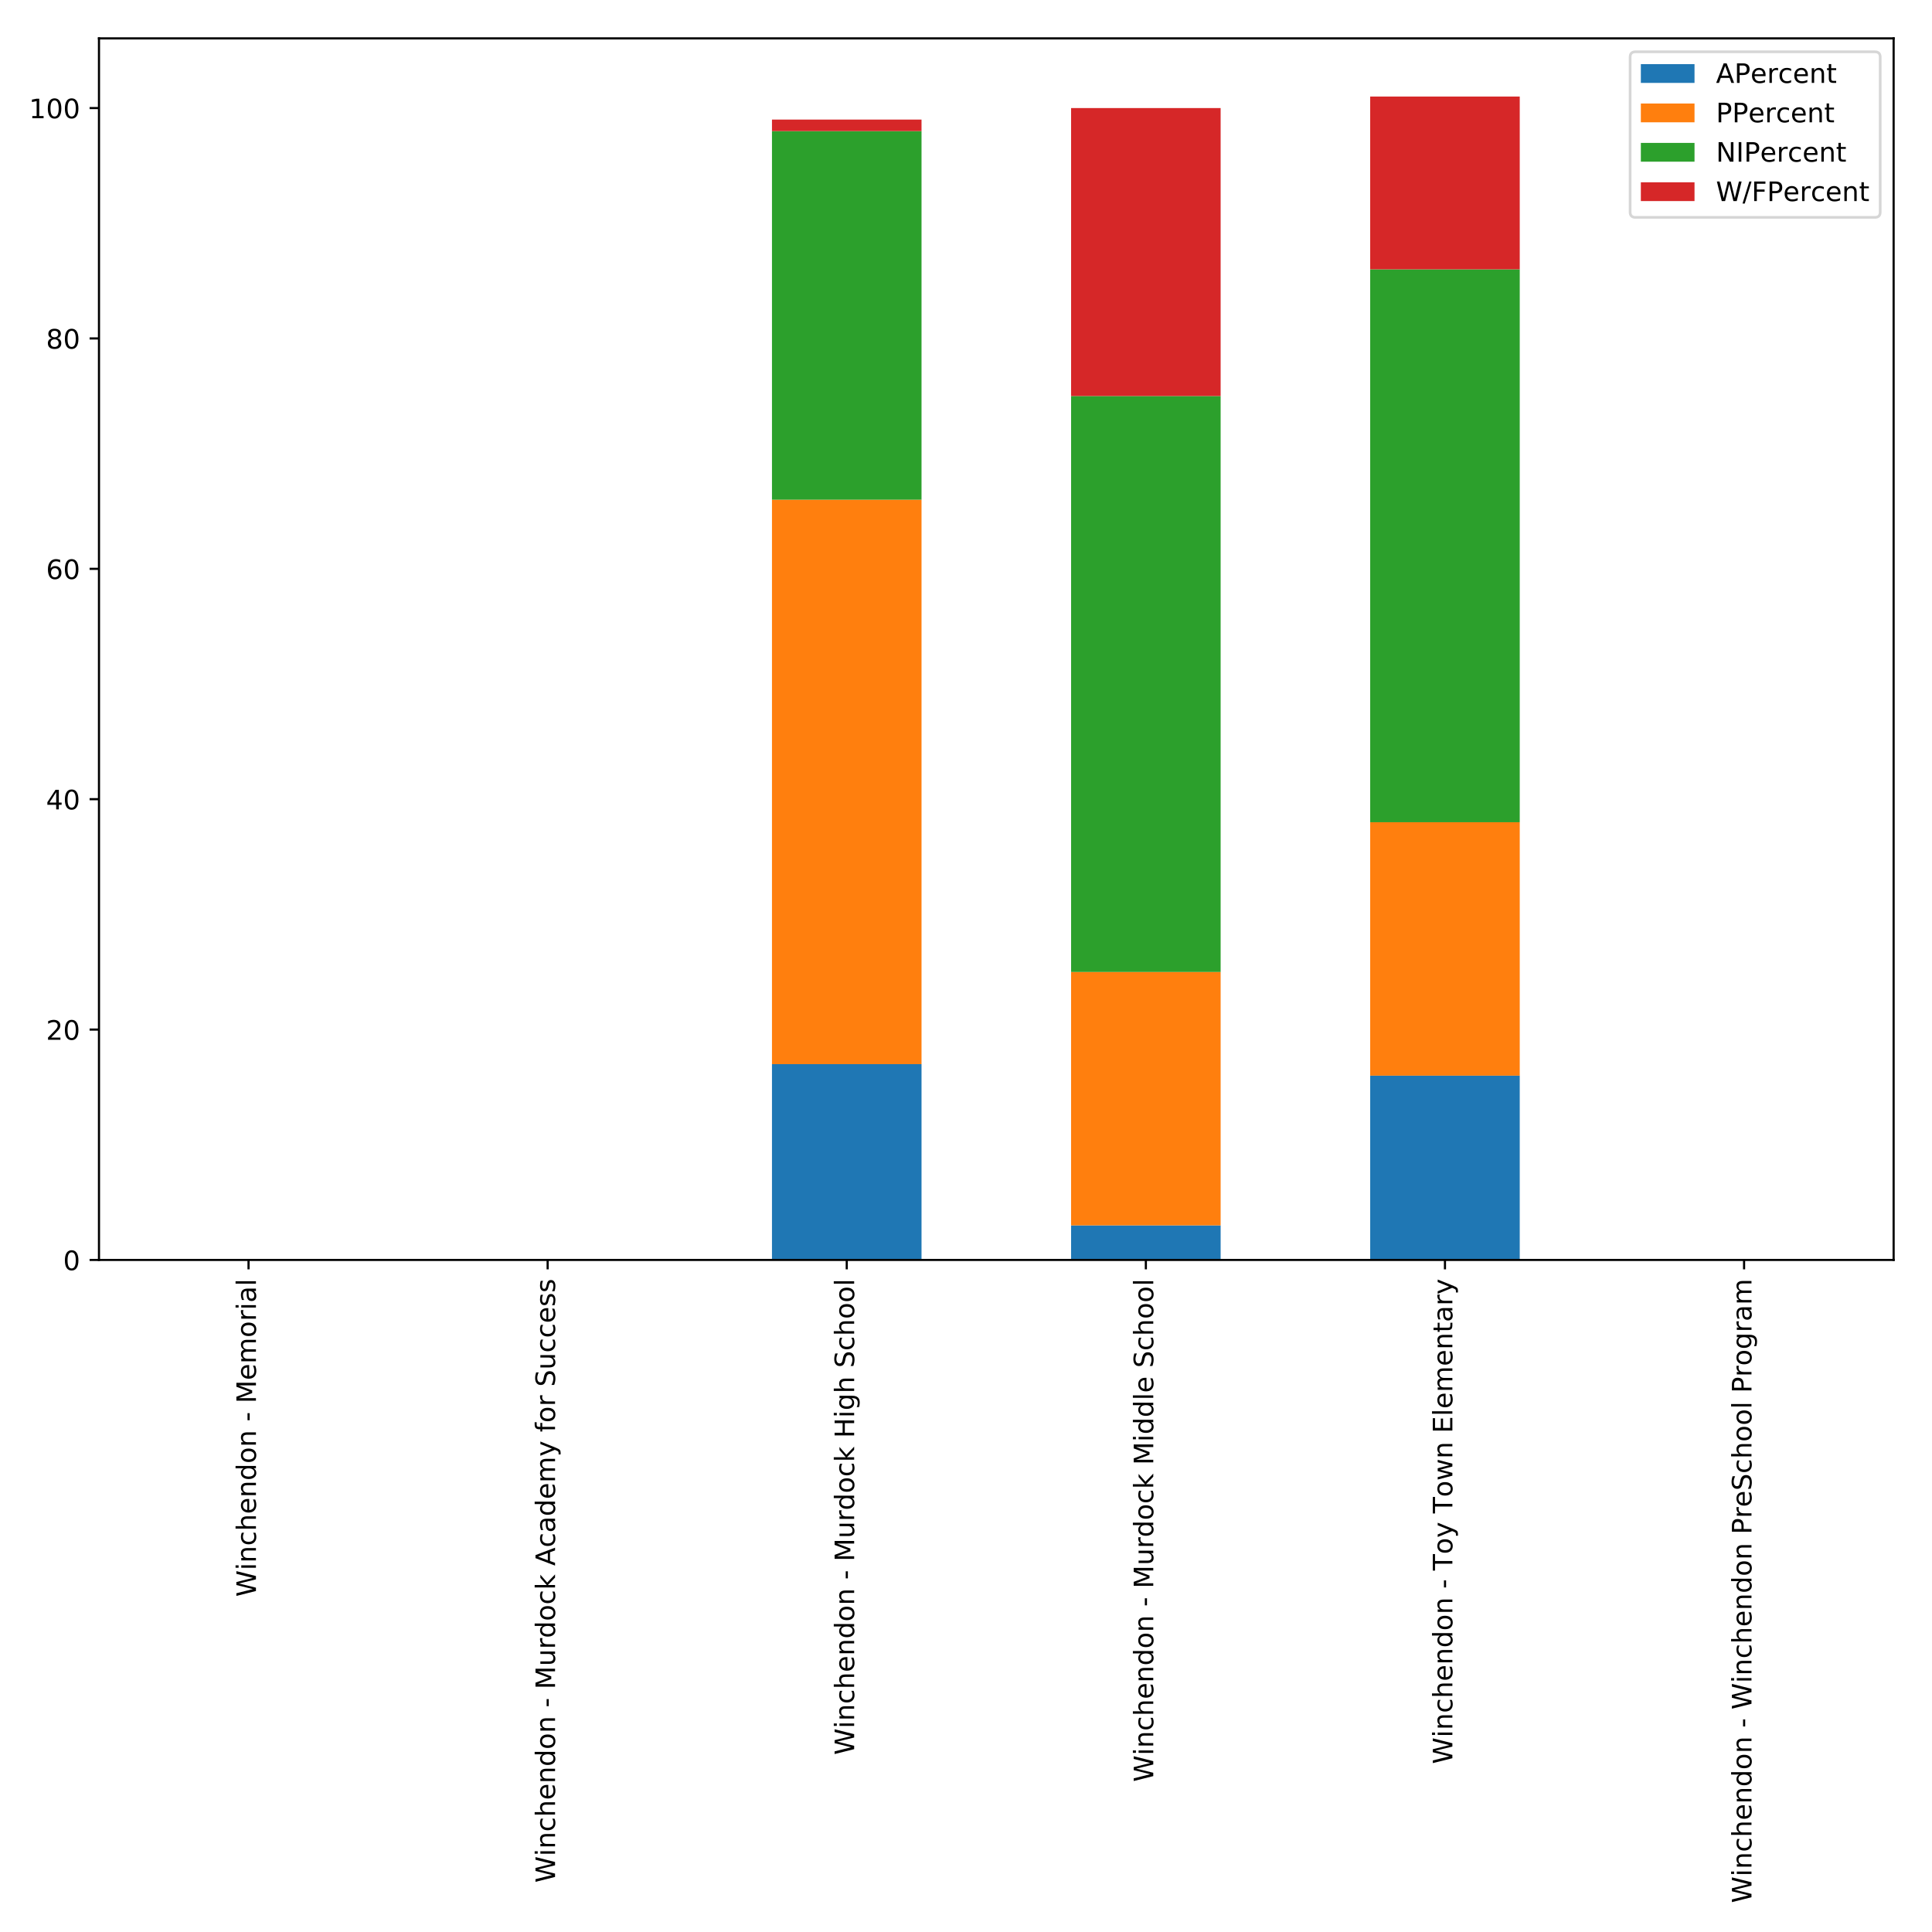 <?xml version="1.0" encoding="utf-8" standalone="no"?>
<!DOCTYPE svg PUBLIC "-//W3C//DTD SVG 1.1//EN"
  "http://www.w3.org/Graphics/SVG/1.1/DTD/svg11.dtd">
<!-- Created with matplotlib (http://matplotlib.org/) -->
<svg height="720pt" version="1.1" viewBox="0 0 720 720" width="720pt" xmlns="http://www.w3.org/2000/svg" xmlns:xlink="http://www.w3.org/1999/xlink">
 <defs>
  <style type="text/css">
*{stroke-linecap:butt;stroke-linejoin:round;}
  </style>
 </defs>
 <g id="figure_1">
  <g id="patch_1">
   <path d="M 0 720 
L 720 720 
L 720 0 
L 0 0 
z
" style="fill:#ffffff;"/>
  </g>
  <g id="axes_1">
   <g id="patch_2">
    <path d="M 36.888 469.545 
L 705.7 469.545 
L 705.7 14.3 
L 36.888 14.3 
z
" style="fill:#ffffff;"/>
   </g>
   <g id="patch_3">
    <path clip-path="url(#p4065efbb18)" d="M 64.755 469.545 
L 120.489 469.545 
L 120.489 469.545 
L 64.755 469.545 
z
" style="fill:#1f77b4;"/>
   </g>
   <g id="patch_4">
    <path clip-path="url(#p4065efbb18)" d="M 176.223 469.545 
L 231.958 469.545 
L 231.958 469.545 
L 176.223 469.545 
z
" style="fill:#1f77b4;"/>
   </g>
   <g id="patch_5">
    <path clip-path="url(#p4065efbb18)" d="M 287.692 469.545 
L 343.427 469.545 
L 343.427 396.569 
L 287.692 396.569 
z
" style="fill:#1f77b4;"/>
   </g>
   <g id="patch_6">
    <path clip-path="url(#p4065efbb18)" d="M 399.161 469.545 
L 454.895 469.545 
L 454.895 456.667 
L 399.161 456.667 
z
" style="fill:#1f77b4;"/>
   </g>
   <g id="patch_7">
    <path clip-path="url(#p4065efbb18)" d="M 510.63 469.545 
L 566.364 469.545 
L 566.364 400.861 
L 510.63 400.861 
z
" style="fill:#1f77b4;"/>
   </g>
   <g id="patch_8">
    <path clip-path="url(#p4065efbb18)" d="M 622.098 469.545 
L 677.833 469.545 
L 677.833 469.545 
L 622.098 469.545 
z
" style="fill:#1f77b4;"/>
   </g>
   <g id="patch_9">
    <path clip-path="url(#p4065efbb18)" d="M 64.755 469.545 
L 120.489 469.545 
L 120.489 469.545 
L 64.755 469.545 
z
" style="fill:#ff7f0e;"/>
   </g>
   <g id="patch_10">
    <path clip-path="url(#p4065efbb18)" d="M 176.223 469.545 
L 231.958 469.545 
L 231.958 469.545 
L 176.223 469.545 
z
" style="fill:#ff7f0e;"/>
   </g>
   <g id="patch_11">
    <path clip-path="url(#p4065efbb18)" d="M 287.692 396.569 
L 343.427 396.569 
L 343.427 186.224 
L 287.692 186.224 
z
" style="fill:#ff7f0e;"/>
   </g>
   <g id="patch_12">
    <path clip-path="url(#p4065efbb18)" d="M 399.161 456.667 
L 454.895 456.667 
L 454.895 362.227 
L 399.161 362.227 
z
" style="fill:#ff7f0e;"/>
   </g>
   <g id="patch_13">
    <path clip-path="url(#p4065efbb18)" d="M 510.63 400.861 
L 566.364 400.861 
L 566.364 306.421 
L 510.63 306.421 
z
" style="fill:#ff7f0e;"/>
   </g>
   <g id="patch_14">
    <path clip-path="url(#p4065efbb18)" d="M 622.098 469.545 
L 677.833 469.545 
L 677.833 469.545 
L 622.098 469.545 
z
" style="fill:#ff7f0e;"/>
   </g>
   <g id="patch_15">
    <path clip-path="url(#p4065efbb18)" d="M 64.755 469.545 
L 120.489 469.545 
L 120.489 469.545 
L 64.755 469.545 
z
" style="fill:#2ca02c;"/>
   </g>
   <g id="patch_16">
    <path clip-path="url(#p4065efbb18)" d="M 176.223 469.545 
L 231.958 469.545 
L 231.958 469.545 
L 176.223 469.545 
z
" style="fill:#2ca02c;"/>
   </g>
   <g id="patch_17">
    <path clip-path="url(#p4065efbb18)" d="M 287.692 186.224 
L 343.427 186.224 
L 343.427 48.857 
L 287.692 48.857 
z
" style="fill:#2ca02c;"/>
   </g>
   <g id="patch_18">
    <path clip-path="url(#p4065efbb18)" d="M 399.161 362.227 
L 454.895 362.227 
L 454.895 147.59 
L 399.161 147.59 
z
" style="fill:#2ca02c;"/>
   </g>
   <g id="patch_19">
    <path clip-path="url(#p4065efbb18)" d="M 510.63 306.421 
L 566.364 306.421 
L 566.364 100.369 
L 510.63 100.369 
z
" style="fill:#2ca02c;"/>
   </g>
   <g id="patch_20">
    <path clip-path="url(#p4065efbb18)" d="M 622.098 469.545 
L 677.833 469.545 
L 677.833 469.545 
L 622.098 469.545 
z
" style="fill:#2ca02c;"/>
   </g>
   <g id="patch_21">
    <path clip-path="url(#p4065efbb18)" d="M 64.755 469.545 
L 120.489 469.545 
L 120.489 469.545 
L 64.755 469.545 
z
" style="fill:#d62728;"/>
   </g>
   <g id="patch_22">
    <path clip-path="url(#p4065efbb18)" d="M 176.223 469.545 
L 231.958 469.545 
L 231.958 469.545 
L 176.223 469.545 
z
" style="fill:#d62728;"/>
   </g>
   <g id="patch_23">
    <path clip-path="url(#p4065efbb18)" d="M 287.692 48.857 
L 343.427 48.857 
L 343.427 44.564 
L 287.692 44.564 
z
" style="fill:#d62728;"/>
   </g>
   <g id="patch_24">
    <path clip-path="url(#p4065efbb18)" d="M 399.161 147.59 
L 454.895 147.59 
L 454.895 40.271 
L 399.161 40.271 
z
" style="fill:#d62728;"/>
   </g>
   <g id="patch_25">
    <path clip-path="url(#p4065efbb18)" d="M 510.63 100.369 
L 566.364 100.369 
L 566.364 35.978 
L 510.63 35.978 
z
" style="fill:#d62728;"/>
   </g>
   <g id="patch_26">
    <path clip-path="url(#p4065efbb18)" d="M 622.098 469.545 
L 677.833 469.545 
L 677.833 469.545 
L 622.098 469.545 
z
" style="fill:#d62728;"/>
   </g>
   <g id="matplotlib.axis_1">
    <g id="xtick_1">
     <g id="line2d_1">
      <defs>
       <path d="M 0 0 
L 0 3.5 
" id="mc0d54319b0" style="stroke:#000000;stroke-width:0.8;"/>
      </defs>
      <g>
       <use style="stroke:#000000;stroke-width:0.8;" x="92.622" xlink:href="#mc0d54319b0" y="469.545"/>
      </g>
     </g>
     <g id="text_1">
      <!-- Winchendon - Memorial -->
      <defs>
       <path d="M 3.328 72.906 
L 13.281 72.906 
L 28.609 11.281 
L 43.891 72.906 
L 54.984 72.906 
L 70.312 11.281 
L 85.594 72.906 
L 95.609 72.906 
L 77.297 0 
L 64.891 0 
L 49.516 63.281 
L 33.984 0 
L 21.578 0 
z
" id="DejaVuSans-57"/>
       <path d="M 9.422 54.688 
L 18.406 54.688 
L 18.406 0 
L 9.422 0 
z
M 9.422 75.984 
L 18.406 75.984 
L 18.406 64.594 
L 9.422 64.594 
z
" id="DejaVuSans-69"/>
       <path d="M 54.891 33.016 
L 54.891 0 
L 45.906 0 
L 45.906 32.719 
Q 45.906 40.484 42.875 44.328 
Q 39.844 48.188 33.797 48.188 
Q 26.516 48.188 22.312 43.547 
Q 18.109 38.922 18.109 30.906 
L 18.109 0 
L 9.078 0 
L 9.078 54.688 
L 18.109 54.688 
L 18.109 46.188 
Q 21.344 51.125 25.703 53.562 
Q 30.078 56 35.797 56 
Q 45.219 56 50.047 50.172 
Q 54.891 44.344 54.891 33.016 
z
" id="DejaVuSans-6e"/>
       <path d="M 48.781 52.594 
L 48.781 44.188 
Q 44.969 46.297 41.141 47.344 
Q 37.312 48.391 33.406 48.391 
Q 24.656 48.391 19.812 42.844 
Q 14.984 37.312 14.984 27.297 
Q 14.984 17.281 19.812 11.734 
Q 24.656 6.203 33.406 6.203 
Q 37.312 6.203 41.141 7.25 
Q 44.969 8.297 48.781 10.406 
L 48.781 2.094 
Q 45.016 0.344 40.984 -0.531 
Q 36.969 -1.422 32.422 -1.422 
Q 20.062 -1.422 12.781 6.344 
Q 5.516 14.109 5.516 27.297 
Q 5.516 40.672 12.859 48.328 
Q 20.219 56 33.016 56 
Q 37.156 56 41.109 55.141 
Q 45.062 54.297 48.781 52.594 
z
" id="DejaVuSans-63"/>
       <path d="M 54.891 33.016 
L 54.891 0 
L 45.906 0 
L 45.906 32.719 
Q 45.906 40.484 42.875 44.328 
Q 39.844 48.188 33.797 48.188 
Q 26.516 48.188 22.312 43.547 
Q 18.109 38.922 18.109 30.906 
L 18.109 0 
L 9.078 0 
L 9.078 75.984 
L 18.109 75.984 
L 18.109 46.188 
Q 21.344 51.125 25.703 53.562 
Q 30.078 56 35.797 56 
Q 45.219 56 50.047 50.172 
Q 54.891 44.344 54.891 33.016 
z
" id="DejaVuSans-68"/>
       <path d="M 56.203 29.594 
L 56.203 25.203 
L 14.891 25.203 
Q 15.484 15.922 20.484 11.062 
Q 25.484 6.203 34.422 6.203 
Q 39.594 6.203 44.453 7.469 
Q 49.312 8.734 54.109 11.281 
L 54.109 2.781 
Q 49.266 0.734 44.188 -0.344 
Q 39.109 -1.422 33.891 -1.422 
Q 20.797 -1.422 13.156 6.188 
Q 5.516 13.812 5.516 26.812 
Q 5.516 40.234 12.766 48.109 
Q 20.016 56 32.328 56 
Q 43.359 56 49.781 48.891 
Q 56.203 41.797 56.203 29.594 
z
M 47.219 32.234 
Q 47.125 39.594 43.094 43.984 
Q 39.062 48.391 32.422 48.391 
Q 24.906 48.391 20.391 44.141 
Q 15.875 39.891 15.188 32.172 
z
" id="DejaVuSans-65"/>
       <path d="M 45.406 46.391 
L 45.406 75.984 
L 54.391 75.984 
L 54.391 0 
L 45.406 0 
L 45.406 8.203 
Q 42.578 3.328 38.25 0.953 
Q 33.938 -1.422 27.875 -1.422 
Q 17.969 -1.422 11.734 6.484 
Q 5.516 14.406 5.516 27.297 
Q 5.516 40.188 11.734 48.094 
Q 17.969 56 27.875 56 
Q 33.938 56 38.25 53.625 
Q 42.578 51.266 45.406 46.391 
z
M 14.797 27.297 
Q 14.797 17.391 18.875 11.75 
Q 22.953 6.109 30.078 6.109 
Q 37.203 6.109 41.297 11.75 
Q 45.406 17.391 45.406 27.297 
Q 45.406 37.203 41.297 42.844 
Q 37.203 48.484 30.078 48.484 
Q 22.953 48.484 18.875 42.844 
Q 14.797 37.203 14.797 27.297 
z
" id="DejaVuSans-64"/>
       <path d="M 30.609 48.391 
Q 23.391 48.391 19.188 42.75 
Q 14.984 37.109 14.984 27.297 
Q 14.984 17.484 19.156 11.844 
Q 23.344 6.203 30.609 6.203 
Q 37.797 6.203 41.984 11.859 
Q 46.188 17.531 46.188 27.297 
Q 46.188 37.016 41.984 42.703 
Q 37.797 48.391 30.609 48.391 
z
M 30.609 56 
Q 42.328 56 49.016 48.375 
Q 55.719 40.766 55.719 27.297 
Q 55.719 13.875 49.016 6.219 
Q 42.328 -1.422 30.609 -1.422 
Q 18.844 -1.422 12.172 6.219 
Q 5.516 13.875 5.516 27.297 
Q 5.516 40.766 12.172 48.375 
Q 18.844 56 30.609 56 
z
" id="DejaVuSans-6f"/>
       <path id="DejaVuSans-20"/>
       <path d="M 4.891 31.391 
L 31.203 31.391 
L 31.203 23.391 
L 4.891 23.391 
z
" id="DejaVuSans-2d"/>
       <path d="M 9.812 72.906 
L 24.516 72.906 
L 43.109 23.297 
L 61.812 72.906 
L 76.516 72.906 
L 76.516 0 
L 66.891 0 
L 66.891 64.016 
L 48.094 14.016 
L 38.188 14.016 
L 19.391 64.016 
L 19.391 0 
L 9.812 0 
z
" id="DejaVuSans-4d"/>
       <path d="M 52 44.188 
Q 55.375 50.25 60.062 53.125 
Q 64.75 56 71.094 56 
Q 79.641 56 84.281 50.016 
Q 88.922 44.047 88.922 33.016 
L 88.922 0 
L 79.891 0 
L 79.891 32.719 
Q 79.891 40.578 77.094 44.375 
Q 74.312 48.188 68.609 48.188 
Q 61.625 48.188 57.562 43.547 
Q 53.516 38.922 53.516 30.906 
L 53.516 0 
L 44.484 0 
L 44.484 32.719 
Q 44.484 40.625 41.703 44.406 
Q 38.922 48.188 33.109 48.188 
Q 26.219 48.188 22.156 43.531 
Q 18.109 38.875 18.109 30.906 
L 18.109 0 
L 9.078 0 
L 9.078 54.688 
L 18.109 54.688 
L 18.109 46.188 
Q 21.188 51.219 25.484 53.609 
Q 29.781 56 35.688 56 
Q 41.656 56 45.828 52.969 
Q 50 49.953 52 44.188 
z
" id="DejaVuSans-6d"/>
       <path d="M 41.109 46.297 
Q 39.594 47.172 37.812 47.578 
Q 36.031 48 33.891 48 
Q 26.266 48 22.188 43.047 
Q 18.109 38.094 18.109 28.812 
L 18.109 0 
L 9.078 0 
L 9.078 54.688 
L 18.109 54.688 
L 18.109 46.188 
Q 20.953 51.172 25.484 53.578 
Q 30.031 56 36.531 56 
Q 37.453 56 38.578 55.875 
Q 39.703 55.766 41.062 55.516 
z
" id="DejaVuSans-72"/>
       <path d="M 34.281 27.484 
Q 23.391 27.484 19.188 25 
Q 14.984 22.516 14.984 16.5 
Q 14.984 11.719 18.141 8.906 
Q 21.297 6.109 26.703 6.109 
Q 34.188 6.109 38.703 11.406 
Q 43.219 16.703 43.219 25.484 
L 43.219 27.484 
z
M 52.203 31.203 
L 52.203 0 
L 43.219 0 
L 43.219 8.297 
Q 40.141 3.328 35.547 0.953 
Q 30.953 -1.422 24.312 -1.422 
Q 15.922 -1.422 10.953 3.297 
Q 6 8.016 6 15.922 
Q 6 25.141 12.172 29.828 
Q 18.359 34.516 30.609 34.516 
L 43.219 34.516 
L 43.219 35.406 
Q 43.219 41.609 39.141 45 
Q 35.062 48.391 27.688 48.391 
Q 23 48.391 18.547 47.266 
Q 14.109 46.141 10.016 43.891 
L 10.016 52.203 
Q 14.938 54.109 19.578 55.047 
Q 24.219 56 28.609 56 
Q 40.484 56 46.344 49.844 
Q 52.203 43.703 52.203 31.203 
z
" id="DejaVuSans-61"/>
       <path d="M 9.422 75.984 
L 18.406 75.984 
L 18.406 0 
L 9.422 0 
z
" id="DejaVuSans-6c"/>
      </defs>
      <g transform="translate(95.381 595.077)rotate(-90)scale(0.1 -0.1)">
       <use xlink:href="#DejaVuSans-57"/>
       <use x="98.846" xlink:href="#DejaVuSans-69"/>
       <use x="126.629" xlink:href="#DejaVuSans-6e"/>
       <use x="190.008" xlink:href="#DejaVuSans-63"/>
       <use x="244.988" xlink:href="#DejaVuSans-68"/>
       <use x="308.367" xlink:href="#DejaVuSans-65"/>
       <use x="369.891" xlink:href="#DejaVuSans-6e"/>
       <use x="433.27" xlink:href="#DejaVuSans-64"/>
       <use x="496.746" xlink:href="#DejaVuSans-6f"/>
       <use x="557.928" xlink:href="#DejaVuSans-6e"/>
       <use x="621.307" xlink:href="#DejaVuSans-20"/>
       <use x="653.094" xlink:href="#DejaVuSans-2d"/>
       <use x="689.178" xlink:href="#DejaVuSans-20"/>
       <use x="720.965" xlink:href="#DejaVuSans-4d"/>
       <use x="807.244" xlink:href="#DejaVuSans-65"/>
       <use x="868.768" xlink:href="#DejaVuSans-6d"/>
       <use x="966.18" xlink:href="#DejaVuSans-6f"/>
       <use x="1027.361" xlink:href="#DejaVuSans-72"/>
       <use x="1068.475" xlink:href="#DejaVuSans-69"/>
       <use x="1096.258" xlink:href="#DejaVuSans-61"/>
       <use x="1157.537" xlink:href="#DejaVuSans-6c"/>
      </g>
     </g>
    </g>
    <g id="xtick_2">
     <g id="line2d_2">
      <g>
       <use style="stroke:#000000;stroke-width:0.8;" x="204.091" xlink:href="#mc0d54319b0" y="469.545"/>
      </g>
     </g>
     <g id="text_2">
      <!-- Winchendon - Murdock Academy for Success -->
      <defs>
       <path d="M 8.5 21.578 
L 8.5 54.688 
L 17.484 54.688 
L 17.484 21.922 
Q 17.484 14.156 20.5 10.266 
Q 23.531 6.391 29.594 6.391 
Q 36.859 6.391 41.078 11.031 
Q 45.312 15.672 45.312 23.688 
L 45.312 54.688 
L 54.297 54.688 
L 54.297 0 
L 45.312 0 
L 45.312 8.406 
Q 42.047 3.422 37.719 1 
Q 33.406 -1.422 27.688 -1.422 
Q 18.266 -1.422 13.375 4.438 
Q 8.5 10.297 8.5 21.578 
z
M 31.109 56 
z
" id="DejaVuSans-75"/>
       <path d="M 9.078 75.984 
L 18.109 75.984 
L 18.109 31.109 
L 44.922 54.688 
L 56.391 54.688 
L 27.391 29.109 
L 57.625 0 
L 45.906 0 
L 18.109 26.703 
L 18.109 0 
L 9.078 0 
z
" id="DejaVuSans-6b"/>
       <path d="M 34.188 63.188 
L 20.797 26.906 
L 47.609 26.906 
z
M 28.609 72.906 
L 39.797 72.906 
L 67.578 0 
L 57.328 0 
L 50.688 18.703 
L 17.828 18.703 
L 11.188 0 
L 0.781 0 
z
" id="DejaVuSans-41"/>
       <path d="M 32.172 -5.078 
Q 28.375 -14.844 24.75 -17.812 
Q 21.141 -20.797 15.094 -20.797 
L 7.906 -20.797 
L 7.906 -13.281 
L 13.188 -13.281 
Q 16.891 -13.281 18.938 -11.516 
Q 21 -9.766 23.484 -3.219 
L 25.094 0.875 
L 2.984 54.688 
L 12.5 54.688 
L 29.594 11.922 
L 46.688 54.688 
L 56.203 54.688 
z
" id="DejaVuSans-79"/>
       <path d="M 37.109 75.984 
L 37.109 68.5 
L 28.516 68.5 
Q 23.688 68.5 21.797 66.547 
Q 19.922 64.594 19.922 59.516 
L 19.922 54.688 
L 34.719 54.688 
L 34.719 47.703 
L 19.922 47.703 
L 19.922 0 
L 10.891 0 
L 10.891 47.703 
L 2.297 47.703 
L 2.297 54.688 
L 10.891 54.688 
L 10.891 58.5 
Q 10.891 67.625 15.141 71.797 
Q 19.391 75.984 28.609 75.984 
z
" id="DejaVuSans-66"/>
       <path d="M 53.516 70.516 
L 53.516 60.891 
Q 47.906 63.578 42.922 64.891 
Q 37.938 66.219 33.297 66.219 
Q 25.25 66.219 20.875 63.094 
Q 16.5 59.969 16.5 54.203 
Q 16.5 49.359 19.406 46.891 
Q 22.312 44.438 30.422 42.922 
L 36.375 41.703 
Q 47.406 39.594 52.656 34.297 
Q 57.906 29 57.906 20.125 
Q 57.906 9.516 50.797 4.047 
Q 43.703 -1.422 29.984 -1.422 
Q 24.812 -1.422 18.969 -0.25 
Q 13.141 0.922 6.891 3.219 
L 6.891 13.375 
Q 12.891 10.016 18.656 8.297 
Q 24.422 6.594 29.984 6.594 
Q 38.422 6.594 43.016 9.906 
Q 47.609 13.234 47.609 19.391 
Q 47.609 24.75 44.312 27.781 
Q 41.016 30.812 33.5 32.328 
L 27.484 33.5 
Q 16.453 35.688 11.516 40.375 
Q 6.594 45.062 6.594 53.422 
Q 6.594 63.094 13.406 68.656 
Q 20.219 74.219 32.172 74.219 
Q 37.312 74.219 42.625 73.281 
Q 47.953 72.359 53.516 70.516 
z
" id="DejaVuSans-53"/>
       <path d="M 44.281 53.078 
L 44.281 44.578 
Q 40.484 46.531 36.375 47.5 
Q 32.281 48.484 27.875 48.484 
Q 21.188 48.484 17.844 46.438 
Q 14.5 44.391 14.5 40.281 
Q 14.5 37.156 16.891 35.375 
Q 19.281 33.594 26.516 31.984 
L 29.594 31.297 
Q 39.156 29.25 43.188 25.516 
Q 47.219 21.781 47.219 15.094 
Q 47.219 7.469 41.188 3.016 
Q 35.156 -1.422 24.609 -1.422 
Q 20.219 -1.422 15.453 -0.562 
Q 10.688 0.297 5.422 2 
L 5.422 11.281 
Q 10.406 8.688 15.234 7.391 
Q 20.062 6.109 24.812 6.109 
Q 31.156 6.109 34.562 8.281 
Q 37.984 10.453 37.984 14.406 
Q 37.984 18.062 35.516 20.016 
Q 33.062 21.969 24.703 23.781 
L 21.578 24.516 
Q 13.234 26.266 9.516 29.906 
Q 5.812 33.547 5.812 39.891 
Q 5.812 47.609 11.281 51.797 
Q 16.75 56 26.812 56 
Q 31.781 56 36.172 55.266 
Q 40.578 54.547 44.281 53.078 
z
" id="DejaVuSans-73"/>
      </defs>
      <g transform="translate(206.85 701.638)rotate(-90)scale(0.1 -0.1)">
       <use xlink:href="#DejaVuSans-57"/>
       <use x="98.846" xlink:href="#DejaVuSans-69"/>
       <use x="126.629" xlink:href="#DejaVuSans-6e"/>
       <use x="190.008" xlink:href="#DejaVuSans-63"/>
       <use x="244.988" xlink:href="#DejaVuSans-68"/>
       <use x="308.367" xlink:href="#DejaVuSans-65"/>
       <use x="369.891" xlink:href="#DejaVuSans-6e"/>
       <use x="433.27" xlink:href="#DejaVuSans-64"/>
       <use x="496.746" xlink:href="#DejaVuSans-6f"/>
       <use x="557.928" xlink:href="#DejaVuSans-6e"/>
       <use x="621.307" xlink:href="#DejaVuSans-20"/>
       <use x="653.094" xlink:href="#DejaVuSans-2d"/>
       <use x="689.178" xlink:href="#DejaVuSans-20"/>
       <use x="720.965" xlink:href="#DejaVuSans-4d"/>
       <use x="807.244" xlink:href="#DejaVuSans-75"/>
       <use x="870.623" xlink:href="#DejaVuSans-72"/>
       <use x="911.721" xlink:href="#DejaVuSans-64"/>
       <use x="975.197" xlink:href="#DejaVuSans-6f"/>
       <use x="1036.379" xlink:href="#DejaVuSans-63"/>
       <use x="1091.359" xlink:href="#DejaVuSans-6b"/>
       <use x="1149.27" xlink:href="#DejaVuSans-20"/>
       <use x="1181.057" xlink:href="#DejaVuSans-41"/>
       <use x="1249.449" xlink:href="#DejaVuSans-63"/>
       <use x="1304.43" xlink:href="#DejaVuSans-61"/>
       <use x="1365.709" xlink:href="#DejaVuSans-64"/>
       <use x="1429.186" xlink:href="#DejaVuSans-65"/>
       <use x="1490.709" xlink:href="#DejaVuSans-6d"/>
       <use x="1588.121" xlink:href="#DejaVuSans-79"/>
       <use x="1647.301" xlink:href="#DejaVuSans-20"/>
       <use x="1679.088" xlink:href="#DejaVuSans-66"/>
       <use x="1714.293" xlink:href="#DejaVuSans-6f"/>
       <use x="1775.475" xlink:href="#DejaVuSans-72"/>
       <use x="1816.588" xlink:href="#DejaVuSans-20"/>
       <use x="1848.375" xlink:href="#DejaVuSans-53"/>
       <use x="1911.852" xlink:href="#DejaVuSans-75"/>
       <use x="1975.23" xlink:href="#DejaVuSans-63"/>
       <use x="2030.211" xlink:href="#DejaVuSans-63"/>
       <use x="2085.191" xlink:href="#DejaVuSans-65"/>
       <use x="2146.715" xlink:href="#DejaVuSans-73"/>
       <use x="2198.814" xlink:href="#DejaVuSans-73"/>
      </g>
     </g>
    </g>
    <g id="xtick_3">
     <g id="line2d_3">
      <g>
       <use style="stroke:#000000;stroke-width:0.8;" x="315.559" xlink:href="#mc0d54319b0" y="469.545"/>
      </g>
     </g>
     <g id="text_3">
      <!-- Winchendon - Murdock High School -->
      <defs>
       <path d="M 9.812 72.906 
L 19.672 72.906 
L 19.672 43.016 
L 55.516 43.016 
L 55.516 72.906 
L 65.375 72.906 
L 65.375 0 
L 55.516 0 
L 55.516 34.719 
L 19.672 34.719 
L 19.672 0 
L 9.812 0 
z
" id="DejaVuSans-48"/>
       <path d="M 45.406 27.984 
Q 45.406 37.75 41.375 43.109 
Q 37.359 48.484 30.078 48.484 
Q 22.859 48.484 18.828 43.109 
Q 14.797 37.75 14.797 27.984 
Q 14.797 18.266 18.828 12.891 
Q 22.859 7.516 30.078 7.516 
Q 37.359 7.516 41.375 12.891 
Q 45.406 18.266 45.406 27.984 
z
M 54.391 6.781 
Q 54.391 -7.172 48.188 -13.984 
Q 42 -20.797 29.203 -20.797 
Q 24.469 -20.797 20.266 -20.094 
Q 16.062 -19.391 12.109 -17.922 
L 12.109 -9.188 
Q 16.062 -11.328 19.922 -12.344 
Q 23.781 -13.375 27.781 -13.375 
Q 36.625 -13.375 41.016 -8.766 
Q 45.406 -4.156 45.406 5.172 
L 45.406 9.625 
Q 42.625 4.781 38.281 2.391 
Q 33.938 0 27.875 0 
Q 17.828 0 11.672 7.656 
Q 5.516 15.328 5.516 27.984 
Q 5.516 40.672 11.672 48.328 
Q 17.828 56 27.875 56 
Q 33.938 56 38.281 53.609 
Q 42.625 51.219 45.406 46.391 
L 45.406 54.688 
L 54.391 54.688 
z
" id="DejaVuSans-67"/>
      </defs>
      <g transform="translate(318.319 654.013)rotate(-90)scale(0.1 -0.1)">
       <use xlink:href="#DejaVuSans-57"/>
       <use x="98.846" xlink:href="#DejaVuSans-69"/>
       <use x="126.629" xlink:href="#DejaVuSans-6e"/>
       <use x="190.008" xlink:href="#DejaVuSans-63"/>
       <use x="244.988" xlink:href="#DejaVuSans-68"/>
       <use x="308.367" xlink:href="#DejaVuSans-65"/>
       <use x="369.891" xlink:href="#DejaVuSans-6e"/>
       <use x="433.27" xlink:href="#DejaVuSans-64"/>
       <use x="496.746" xlink:href="#DejaVuSans-6f"/>
       <use x="557.928" xlink:href="#DejaVuSans-6e"/>
       <use x="621.307" xlink:href="#DejaVuSans-20"/>
       <use x="653.094" xlink:href="#DejaVuSans-2d"/>
       <use x="689.178" xlink:href="#DejaVuSans-20"/>
       <use x="720.965" xlink:href="#DejaVuSans-4d"/>
       <use x="807.244" xlink:href="#DejaVuSans-75"/>
       <use x="870.623" xlink:href="#DejaVuSans-72"/>
       <use x="911.721" xlink:href="#DejaVuSans-64"/>
       <use x="975.197" xlink:href="#DejaVuSans-6f"/>
       <use x="1036.379" xlink:href="#DejaVuSans-63"/>
       <use x="1091.359" xlink:href="#DejaVuSans-6b"/>
       <use x="1149.27" xlink:href="#DejaVuSans-20"/>
       <use x="1181.057" xlink:href="#DejaVuSans-48"/>
       <use x="1256.252" xlink:href="#DejaVuSans-69"/>
       <use x="1284.035" xlink:href="#DejaVuSans-67"/>
       <use x="1347.512" xlink:href="#DejaVuSans-68"/>
       <use x="1410.891" xlink:href="#DejaVuSans-20"/>
       <use x="1442.678" xlink:href="#DejaVuSans-53"/>
       <use x="1506.154" xlink:href="#DejaVuSans-63"/>
       <use x="1561.135" xlink:href="#DejaVuSans-68"/>
       <use x="1624.514" xlink:href="#DejaVuSans-6f"/>
       <use x="1685.695" xlink:href="#DejaVuSans-6f"/>
       <use x="1746.877" xlink:href="#DejaVuSans-6c"/>
      </g>
     </g>
    </g>
    <g id="xtick_4">
     <g id="line2d_4">
      <g>
       <use style="stroke:#000000;stroke-width:0.8;" x="427.028" xlink:href="#mc0d54319b0" y="469.545"/>
      </g>
     </g>
     <g id="text_4">
      <!-- Winchendon - Murdock Middle School -->
      <g transform="translate(429.788 664.062)rotate(-90)scale(0.1 -0.1)">
       <use xlink:href="#DejaVuSans-57"/>
       <use x="98.846" xlink:href="#DejaVuSans-69"/>
       <use x="126.629" xlink:href="#DejaVuSans-6e"/>
       <use x="190.008" xlink:href="#DejaVuSans-63"/>
       <use x="244.988" xlink:href="#DejaVuSans-68"/>
       <use x="308.367" xlink:href="#DejaVuSans-65"/>
       <use x="369.891" xlink:href="#DejaVuSans-6e"/>
       <use x="433.27" xlink:href="#DejaVuSans-64"/>
       <use x="496.746" xlink:href="#DejaVuSans-6f"/>
       <use x="557.928" xlink:href="#DejaVuSans-6e"/>
       <use x="621.307" xlink:href="#DejaVuSans-20"/>
       <use x="653.094" xlink:href="#DejaVuSans-2d"/>
       <use x="689.178" xlink:href="#DejaVuSans-20"/>
       <use x="720.965" xlink:href="#DejaVuSans-4d"/>
       <use x="807.244" xlink:href="#DejaVuSans-75"/>
       <use x="870.623" xlink:href="#DejaVuSans-72"/>
       <use x="911.721" xlink:href="#DejaVuSans-64"/>
       <use x="975.197" xlink:href="#DejaVuSans-6f"/>
       <use x="1036.379" xlink:href="#DejaVuSans-63"/>
       <use x="1091.359" xlink:href="#DejaVuSans-6b"/>
       <use x="1149.27" xlink:href="#DejaVuSans-20"/>
       <use x="1181.057" xlink:href="#DejaVuSans-4d"/>
       <use x="1267.336" xlink:href="#DejaVuSans-69"/>
       <use x="1295.119" xlink:href="#DejaVuSans-64"/>
       <use x="1358.596" xlink:href="#DejaVuSans-64"/>
       <use x="1422.072" xlink:href="#DejaVuSans-6c"/>
       <use x="1449.855" xlink:href="#DejaVuSans-65"/>
       <use x="1511.379" xlink:href="#DejaVuSans-20"/>
       <use x="1543.166" xlink:href="#DejaVuSans-53"/>
       <use x="1606.643" xlink:href="#DejaVuSans-63"/>
       <use x="1661.623" xlink:href="#DejaVuSans-68"/>
       <use x="1725.002" xlink:href="#DejaVuSans-6f"/>
       <use x="1786.184" xlink:href="#DejaVuSans-6f"/>
       <use x="1847.365" xlink:href="#DejaVuSans-6c"/>
      </g>
     </g>
    </g>
    <g id="xtick_5">
     <g id="line2d_5">
      <g>
       <use style="stroke:#000000;stroke-width:0.8;" x="538.497" xlink:href="#mc0d54319b0" y="469.545"/>
      </g>
     </g>
     <g id="text_5">
      <!-- Winchendon - Toy Town Elementary -->
      <defs>
       <path d="M -0.297 72.906 
L 61.375 72.906 
L 61.375 64.594 
L 35.5 64.594 
L 35.5 0 
L 25.594 0 
L 25.594 64.594 
L -0.297 64.594 
z
" id="DejaVuSans-54"/>
       <path d="M 4.203 54.688 
L 13.188 54.688 
L 24.422 12.016 
L 35.594 54.688 
L 46.188 54.688 
L 57.422 12.016 
L 68.609 54.688 
L 77.594 54.688 
L 63.281 0 
L 52.688 0 
L 40.922 44.828 
L 29.109 0 
L 18.5 0 
z
" id="DejaVuSans-77"/>
       <path d="M 9.812 72.906 
L 55.906 72.906 
L 55.906 64.594 
L 19.672 64.594 
L 19.672 43.016 
L 54.391 43.016 
L 54.391 34.719 
L 19.672 34.719 
L 19.672 8.297 
L 56.781 8.297 
L 56.781 0 
L 9.812 0 
z
" id="DejaVuSans-45"/>
       <path d="M 18.312 70.219 
L 18.312 54.688 
L 36.812 54.688 
L 36.812 47.703 
L 18.312 47.703 
L 18.312 18.016 
Q 18.312 11.328 20.141 9.422 
Q 21.969 7.516 27.594 7.516 
L 36.812 7.516 
L 36.812 0 
L 27.594 0 
Q 17.188 0 13.234 3.875 
Q 9.281 7.766 9.281 18.016 
L 9.281 47.703 
L 2.688 47.703 
L 2.688 54.688 
L 9.281 54.688 
L 9.281 70.219 
z
" id="DejaVuSans-74"/>
      </defs>
      <g transform="translate(541.256 657.391)rotate(-90)scale(0.1 -0.1)">
       <use xlink:href="#DejaVuSans-57"/>
       <use x="98.846" xlink:href="#DejaVuSans-69"/>
       <use x="126.629" xlink:href="#DejaVuSans-6e"/>
       <use x="190.008" xlink:href="#DejaVuSans-63"/>
       <use x="244.988" xlink:href="#DejaVuSans-68"/>
       <use x="308.367" xlink:href="#DejaVuSans-65"/>
       <use x="369.891" xlink:href="#DejaVuSans-6e"/>
       <use x="433.27" xlink:href="#DejaVuSans-64"/>
       <use x="496.746" xlink:href="#DejaVuSans-6f"/>
       <use x="557.928" xlink:href="#DejaVuSans-6e"/>
       <use x="621.307" xlink:href="#DejaVuSans-20"/>
       <use x="653.094" xlink:href="#DejaVuSans-2d"/>
       <use x="689.178" xlink:href="#DejaVuSans-20"/>
       <use x="720.965" xlink:href="#DejaVuSans-54"/>
       <use x="781.783" xlink:href="#DejaVuSans-6f"/>
       <use x="842.965" xlink:href="#DejaVuSans-79"/>
       <use x="902.145" xlink:href="#DejaVuSans-20"/>
       <use x="933.932" xlink:href="#DejaVuSans-54"/>
       <use x="994.75" xlink:href="#DejaVuSans-6f"/>
       <use x="1055.932" xlink:href="#DejaVuSans-77"/>
       <use x="1137.719" xlink:href="#DejaVuSans-6e"/>
       <use x="1201.098" xlink:href="#DejaVuSans-20"/>
       <use x="1232.885" xlink:href="#DejaVuSans-45"/>
       <use x="1296.068" xlink:href="#DejaVuSans-6c"/>
       <use x="1323.852" xlink:href="#DejaVuSans-65"/>
       <use x="1385.375" xlink:href="#DejaVuSans-6d"/>
       <use x="1482.787" xlink:href="#DejaVuSans-65"/>
       <use x="1544.311" xlink:href="#DejaVuSans-6e"/>
       <use x="1607.689" xlink:href="#DejaVuSans-74"/>
       <use x="1646.898" xlink:href="#DejaVuSans-61"/>
       <use x="1708.178" xlink:href="#DejaVuSans-72"/>
       <use x="1749.291" xlink:href="#DejaVuSans-79"/>
      </g>
     </g>
    </g>
    <g id="xtick_6">
     <g id="line2d_6">
      <g>
       <use style="stroke:#000000;stroke-width:0.8;" x="649.966" xlink:href="#mc0d54319b0" y="469.545"/>
      </g>
     </g>
     <g id="text_6">
      <!-- Winchendon - Winchendon PreSchool Program -->
      <defs>
       <path d="M 19.672 64.797 
L 19.672 37.406 
L 32.078 37.406 
Q 38.969 37.406 42.719 40.969 
Q 46.484 44.531 46.484 51.125 
Q 46.484 57.672 42.719 61.234 
Q 38.969 64.797 32.078 64.797 
z
M 9.812 72.906 
L 32.078 72.906 
Q 44.344 72.906 50.609 67.359 
Q 56.891 61.812 56.891 51.125 
Q 56.891 40.328 50.609 34.812 
Q 44.344 29.297 32.078 29.297 
L 19.672 29.297 
L 19.672 0 
L 9.812 0 
z
" id="DejaVuSans-50"/>
      </defs>
      <g transform="translate(652.725 709.2)rotate(-90)scale(0.1 -0.1)">
       <use xlink:href="#DejaVuSans-57"/>
       <use x="98.846" xlink:href="#DejaVuSans-69"/>
       <use x="126.629" xlink:href="#DejaVuSans-6e"/>
       <use x="190.008" xlink:href="#DejaVuSans-63"/>
       <use x="244.988" xlink:href="#DejaVuSans-68"/>
       <use x="308.367" xlink:href="#DejaVuSans-65"/>
       <use x="369.891" xlink:href="#DejaVuSans-6e"/>
       <use x="433.27" xlink:href="#DejaVuSans-64"/>
       <use x="496.746" xlink:href="#DejaVuSans-6f"/>
       <use x="557.928" xlink:href="#DejaVuSans-6e"/>
       <use x="621.307" xlink:href="#DejaVuSans-20"/>
       <use x="653.094" xlink:href="#DejaVuSans-2d"/>
       <use x="689.178" xlink:href="#DejaVuSans-20"/>
       <use x="720.965" xlink:href="#DejaVuSans-57"/>
       <use x="819.811" xlink:href="#DejaVuSans-69"/>
       <use x="847.594" xlink:href="#DejaVuSans-6e"/>
       <use x="910.973" xlink:href="#DejaVuSans-63"/>
       <use x="965.953" xlink:href="#DejaVuSans-68"/>
       <use x="1029.332" xlink:href="#DejaVuSans-65"/>
       <use x="1090.855" xlink:href="#DejaVuSans-6e"/>
       <use x="1154.234" xlink:href="#DejaVuSans-64"/>
       <use x="1217.711" xlink:href="#DejaVuSans-6f"/>
       <use x="1278.893" xlink:href="#DejaVuSans-6e"/>
       <use x="1342.271" xlink:href="#DejaVuSans-20"/>
       <use x="1374.059" xlink:href="#DejaVuSans-50"/>
       <use x="1434.346" xlink:href="#DejaVuSans-72"/>
       <use x="1475.428" xlink:href="#DejaVuSans-65"/>
       <use x="1536.951" xlink:href="#DejaVuSans-53"/>
       <use x="1600.428" xlink:href="#DejaVuSans-63"/>
       <use x="1655.408" xlink:href="#DejaVuSans-68"/>
       <use x="1718.787" xlink:href="#DejaVuSans-6f"/>
       <use x="1779.969" xlink:href="#DejaVuSans-6f"/>
       <use x="1841.15" xlink:href="#DejaVuSans-6c"/>
       <use x="1868.934" xlink:href="#DejaVuSans-20"/>
       <use x="1900.721" xlink:href="#DejaVuSans-50"/>
       <use x="1961.008" xlink:href="#DejaVuSans-72"/>
       <use x="2002.09" xlink:href="#DejaVuSans-6f"/>
       <use x="2063.271" xlink:href="#DejaVuSans-67"/>
       <use x="2126.748" xlink:href="#DejaVuSans-72"/>
       <use x="2167.861" xlink:href="#DejaVuSans-61"/>
       <use x="2229.141" xlink:href="#DejaVuSans-6d"/>
      </g>
     </g>
    </g>
   </g>
   <g id="matplotlib.axis_2">
    <g id="ytick_1">
     <g id="line2d_7">
      <defs>
       <path d="M 0 0 
L -3.5 0 
" id="me935399984" style="stroke:#000000;stroke-width:0.8;"/>
      </defs>
      <g>
       <use style="stroke:#000000;stroke-width:0.8;" x="36.888" xlink:href="#me935399984" y="469.545"/>
      </g>
     </g>
     <g id="text_7">
      <!-- 0 -->
      <defs>
       <path d="M 31.781 66.406 
Q 24.172 66.406 20.328 58.906 
Q 16.5 51.422 16.5 36.375 
Q 16.5 21.391 20.328 13.891 
Q 24.172 6.391 31.781 6.391 
Q 39.453 6.391 43.281 13.891 
Q 47.125 21.391 47.125 36.375 
Q 47.125 51.422 43.281 58.906 
Q 39.453 66.406 31.781 66.406 
z
M 31.781 74.219 
Q 44.047 74.219 50.516 64.516 
Q 56.984 54.828 56.984 36.375 
Q 56.984 17.969 50.516 8.266 
Q 44.047 -1.422 31.781 -1.422 
Q 19.531 -1.422 13.062 8.266 
Q 6.594 17.969 6.594 36.375 
Q 6.594 54.828 13.062 64.516 
Q 19.531 74.219 31.781 74.219 
z
" id="DejaVuSans-30"/>
      </defs>
      <g transform="translate(23.525 473.345)scale(0.1 -0.1)">
       <use xlink:href="#DejaVuSans-30"/>
      </g>
     </g>
    </g>
    <g id="ytick_2">
     <g id="line2d_8">
      <g>
       <use style="stroke:#000000;stroke-width:0.8;" x="36.888" xlink:href="#me935399984" y="383.69"/>
      </g>
     </g>
     <g id="text_8">
      <!-- 20 -->
      <defs>
       <path d="M 19.188 8.297 
L 53.609 8.297 
L 53.609 0 
L 7.328 0 
L 7.328 8.297 
Q 12.938 14.109 22.625 23.891 
Q 32.328 33.688 34.812 36.531 
Q 39.547 41.844 41.422 45.531 
Q 43.312 49.219 43.312 52.781 
Q 43.312 58.594 39.234 62.25 
Q 35.156 65.922 28.609 65.922 
Q 23.969 65.922 18.812 64.312 
Q 13.672 62.703 7.812 59.422 
L 7.812 69.391 
Q 13.766 71.781 18.938 73 
Q 24.125 74.219 28.422 74.219 
Q 39.75 74.219 46.484 68.547 
Q 53.219 62.891 53.219 53.422 
Q 53.219 48.922 51.531 44.891 
Q 49.859 40.875 45.406 35.406 
Q 44.188 33.984 37.641 27.219 
Q 31.109 20.453 19.188 8.297 
z
" id="DejaVuSans-32"/>
      </defs>
      <g transform="translate(17.163 387.49)scale(0.1 -0.1)">
       <use xlink:href="#DejaVuSans-32"/>
       <use x="63.623" xlink:href="#DejaVuSans-30"/>
      </g>
     </g>
    </g>
    <g id="ytick_3">
     <g id="line2d_9">
      <g>
       <use style="stroke:#000000;stroke-width:0.8;" x="36.888" xlink:href="#me935399984" y="297.836"/>
      </g>
     </g>
     <g id="text_9">
      <!-- 40 -->
      <defs>
       <path d="M 37.797 64.312 
L 12.891 25.391 
L 37.797 25.391 
z
M 35.203 72.906 
L 47.609 72.906 
L 47.609 25.391 
L 58.016 25.391 
L 58.016 17.188 
L 47.609 17.188 
L 47.609 0 
L 37.797 0 
L 37.797 17.188 
L 4.891 17.188 
L 4.891 26.703 
z
" id="DejaVuSans-34"/>
      </defs>
      <g transform="translate(17.163 301.635)scale(0.1 -0.1)">
       <use xlink:href="#DejaVuSans-34"/>
       <use x="63.623" xlink:href="#DejaVuSans-30"/>
      </g>
     </g>
    </g>
    <g id="ytick_4">
     <g id="line2d_10">
      <g>
       <use style="stroke:#000000;stroke-width:0.8;" x="36.888" xlink:href="#me935399984" y="211.981"/>
      </g>
     </g>
     <g id="text_10">
      <!-- 60 -->
      <defs>
       <path d="M 33.016 40.375 
Q 26.375 40.375 22.484 35.828 
Q 18.609 31.297 18.609 23.391 
Q 18.609 15.531 22.484 10.953 
Q 26.375 6.391 33.016 6.391 
Q 39.656 6.391 43.531 10.953 
Q 47.406 15.531 47.406 23.391 
Q 47.406 31.297 43.531 35.828 
Q 39.656 40.375 33.016 40.375 
z
M 52.594 71.297 
L 52.594 62.312 
Q 48.875 64.062 45.094 64.984 
Q 41.312 65.922 37.594 65.922 
Q 27.828 65.922 22.672 59.328 
Q 17.531 52.734 16.797 39.406 
Q 19.672 43.656 24.016 45.922 
Q 28.375 48.188 33.594 48.188 
Q 44.578 48.188 50.953 41.516 
Q 57.328 34.859 57.328 23.391 
Q 57.328 12.156 50.688 5.359 
Q 44.047 -1.422 33.016 -1.422 
Q 20.359 -1.422 13.672 8.266 
Q 6.984 17.969 6.984 36.375 
Q 6.984 53.656 15.188 63.938 
Q 23.391 74.219 37.203 74.219 
Q 40.922 74.219 44.703 73.484 
Q 48.484 72.75 52.594 71.297 
z
" id="DejaVuSans-36"/>
      </defs>
      <g transform="translate(17.163 215.78)scale(0.1 -0.1)">
       <use xlink:href="#DejaVuSans-36"/>
       <use x="63.623" xlink:href="#DejaVuSans-30"/>
      </g>
     </g>
    </g>
    <g id="ytick_5">
     <g id="line2d_11">
      <g>
       <use style="stroke:#000000;stroke-width:0.8;" x="36.888" xlink:href="#me935399984" y="126.126"/>
      </g>
     </g>
     <g id="text_11">
      <!-- 80 -->
      <defs>
       <path d="M 31.781 34.625 
Q 24.75 34.625 20.719 30.859 
Q 16.703 27.094 16.703 20.516 
Q 16.703 13.922 20.719 10.156 
Q 24.75 6.391 31.781 6.391 
Q 38.812 6.391 42.859 10.172 
Q 46.922 13.969 46.922 20.516 
Q 46.922 27.094 42.891 30.859 
Q 38.875 34.625 31.781 34.625 
z
M 21.922 38.812 
Q 15.578 40.375 12.031 44.719 
Q 8.5 49.078 8.5 55.328 
Q 8.5 64.062 14.719 69.141 
Q 20.953 74.219 31.781 74.219 
Q 42.672 74.219 48.875 69.141 
Q 55.078 64.062 55.078 55.328 
Q 55.078 49.078 51.531 44.719 
Q 48 40.375 41.703 38.812 
Q 48.828 37.156 52.797 32.312 
Q 56.781 27.484 56.781 20.516 
Q 56.781 9.906 50.312 4.234 
Q 43.844 -1.422 31.781 -1.422 
Q 19.734 -1.422 13.25 4.234 
Q 6.781 9.906 6.781 20.516 
Q 6.781 27.484 10.781 32.312 
Q 14.797 37.156 21.922 38.812 
z
M 18.312 54.391 
Q 18.312 48.734 21.844 45.562 
Q 25.391 42.391 31.781 42.391 
Q 38.141 42.391 41.719 45.562 
Q 45.312 48.734 45.312 54.391 
Q 45.312 60.062 41.719 63.234 
Q 38.141 66.406 31.781 66.406 
Q 25.391 66.406 21.844 63.234 
Q 18.312 60.062 18.312 54.391 
z
" id="DejaVuSans-38"/>
      </defs>
      <g transform="translate(17.163 129.925)scale(0.1 -0.1)">
       <use xlink:href="#DejaVuSans-38"/>
       <use x="63.623" xlink:href="#DejaVuSans-30"/>
      </g>
     </g>
    </g>
    <g id="ytick_6">
     <g id="line2d_12">
      <g>
       <use style="stroke:#000000;stroke-width:0.8;" x="36.888" xlink:href="#me935399984" y="40.271"/>
      </g>
     </g>
     <g id="text_12">
      <!-- 100 -->
      <defs>
       <path d="M 12.406 8.297 
L 28.516 8.297 
L 28.516 63.922 
L 10.984 60.406 
L 10.984 69.391 
L 28.422 72.906 
L 38.281 72.906 
L 38.281 8.297 
L 54.391 8.297 
L 54.391 0 
L 12.406 0 
z
" id="DejaVuSans-31"/>
      </defs>
      <g transform="translate(10.8 44.07)scale(0.1 -0.1)">
       <use xlink:href="#DejaVuSans-31"/>
       <use x="63.623" xlink:href="#DejaVuSans-30"/>
       <use x="127.246" xlink:href="#DejaVuSans-30"/>
      </g>
     </g>
    </g>
   </g>
   <g id="patch_27">
    <path d="M 36.888 469.545 
L 36.888 14.3 
" style="fill:none;stroke:#000000;stroke-linecap:square;stroke-linejoin:miter;stroke-width:0.8;"/>
   </g>
   <g id="patch_28">
    <path d="M 705.7 469.545 
L 705.7 14.3 
" style="fill:none;stroke:#000000;stroke-linecap:square;stroke-linejoin:miter;stroke-width:0.8;"/>
   </g>
   <g id="patch_29">
    <path d="M 36.888 469.545 
L 705.7 469.545 
" style="fill:none;stroke:#000000;stroke-linecap:square;stroke-linejoin:miter;stroke-width:0.8;"/>
   </g>
   <g id="patch_30">
    <path d="M 36.888 14.3 
L 705.7 14.3 
" style="fill:none;stroke:#000000;stroke-linecap:square;stroke-linejoin:miter;stroke-width:0.8;"/>
   </g>
   <g id="legend_1">
    <g id="patch_31">
     <path d="M 609.497 81.013 
L 698.7 81.013 
Q 700.7 81.013 700.7 79.013 
L 700.7 21.3 
Q 700.7 19.3 698.7 19.3 
L 609.497 19.3 
Q 607.497 19.3 607.497 21.3 
L 607.497 79.013 
Q 607.497 81.013 609.497 81.013 
z
" style="fill:#ffffff;opacity:0.8;stroke:#cccccc;stroke-linejoin:miter;"/>
    </g>
    <g id="patch_32">
     <path d="M 611.497 30.898 
L 631.497 30.898 
L 631.497 23.898 
L 611.497 23.898 
z
" style="fill:#1f77b4;"/>
    </g>
    <g id="text_13">
     <!-- APercent -->
     <g transform="translate(639.497 30.898)scale(0.1 -0.1)">
      <use xlink:href="#DejaVuSans-41"/>
      <use x="68.408" xlink:href="#DejaVuSans-50"/>
      <use x="128.664" xlink:href="#DejaVuSans-65"/>
      <use x="190.188" xlink:href="#DejaVuSans-72"/>
      <use x="231.27" xlink:href="#DejaVuSans-63"/>
      <use x="286.25" xlink:href="#DejaVuSans-65"/>
      <use x="347.773" xlink:href="#DejaVuSans-6e"/>
      <use x="411.152" xlink:href="#DejaVuSans-74"/>
     </g>
    </g>
    <g id="patch_33">
     <path d="M 611.497 45.577 
L 631.497 45.577 
L 631.497 38.577 
L 611.497 38.577 
z
" style="fill:#ff7f0e;"/>
    </g>
    <g id="text_14">
     <!-- PPercent -->
     <g transform="translate(639.497 45.577)scale(0.1 -0.1)">
      <use xlink:href="#DejaVuSans-50"/>
      <use x="60.303" xlink:href="#DejaVuSans-50"/>
      <use x="120.559" xlink:href="#DejaVuSans-65"/>
      <use x="182.082" xlink:href="#DejaVuSans-72"/>
      <use x="223.164" xlink:href="#DejaVuSans-63"/>
      <use x="278.145" xlink:href="#DejaVuSans-65"/>
      <use x="339.668" xlink:href="#DejaVuSans-6e"/>
      <use x="403.047" xlink:href="#DejaVuSans-74"/>
     </g>
    </g>
    <g id="patch_34">
     <path d="M 611.497 60.255 
L 631.497 60.255 
L 631.497 53.255 
L 611.497 53.255 
z
" style="fill:#2ca02c;"/>
    </g>
    <g id="text_15">
     <!-- NIPercent -->
     <defs>
      <path d="M 9.812 72.906 
L 23.094 72.906 
L 55.422 11.922 
L 55.422 72.906 
L 64.984 72.906 
L 64.984 0 
L 51.703 0 
L 19.391 60.984 
L 19.391 0 
L 9.812 0 
z
" id="DejaVuSans-4e"/>
      <path d="M 9.812 72.906 
L 19.672 72.906 
L 19.672 0 
L 9.812 0 
z
" id="DejaVuSans-49"/>
     </defs>
     <g transform="translate(639.497 60.255)scale(0.1 -0.1)">
      <use xlink:href="#DejaVuSans-4e"/>
      <use x="74.805" xlink:href="#DejaVuSans-49"/>
      <use x="104.297" xlink:href="#DejaVuSans-50"/>
      <use x="164.553" xlink:href="#DejaVuSans-65"/>
      <use x="226.076" xlink:href="#DejaVuSans-72"/>
      <use x="267.158" xlink:href="#DejaVuSans-63"/>
      <use x="322.139" xlink:href="#DejaVuSans-65"/>
      <use x="383.662" xlink:href="#DejaVuSans-6e"/>
      <use x="447.041" xlink:href="#DejaVuSans-74"/>
     </g>
    </g>
    <g id="patch_35">
     <path d="M 611.497 74.933 
L 631.497 74.933 
L 631.497 67.933 
L 611.497 67.933 
z
" style="fill:#d62728;"/>
    </g>
    <g id="text_16">
     <!-- W/FPercent -->
     <defs>
      <path d="M 25.391 72.906 
L 33.688 72.906 
L 8.297 -9.281 
L 0 -9.281 
z
" id="DejaVuSans-2f"/>
      <path d="M 9.812 72.906 
L 51.703 72.906 
L 51.703 64.594 
L 19.672 64.594 
L 19.672 43.109 
L 48.578 43.109 
L 48.578 34.812 
L 19.672 34.812 
L 19.672 0 
L 9.812 0 
z
" id="DejaVuSans-46"/>
     </defs>
     <g transform="translate(639.497 74.933)scale(0.1 -0.1)">
      <use xlink:href="#DejaVuSans-57"/>
      <use x="98.877" xlink:href="#DejaVuSans-2f"/>
      <use x="132.568" xlink:href="#DejaVuSans-46"/>
      <use x="190.088" xlink:href="#DejaVuSans-50"/>
      <use x="250.344" xlink:href="#DejaVuSans-65"/>
      <use x="311.867" xlink:href="#DejaVuSans-72"/>
      <use x="352.949" xlink:href="#DejaVuSans-63"/>
      <use x="407.93" xlink:href="#DejaVuSans-65"/>
      <use x="469.453" xlink:href="#DejaVuSans-6e"/>
      <use x="532.832" xlink:href="#DejaVuSans-74"/>
     </g>
    </g>
   </g>
  </g>
 </g>
 <defs>
  <clipPath id="p4065efbb18">
   <rect height="455.245" width="668.812" x="36.888" y="14.3"/>
  </clipPath>
 </defs>
</svg>

